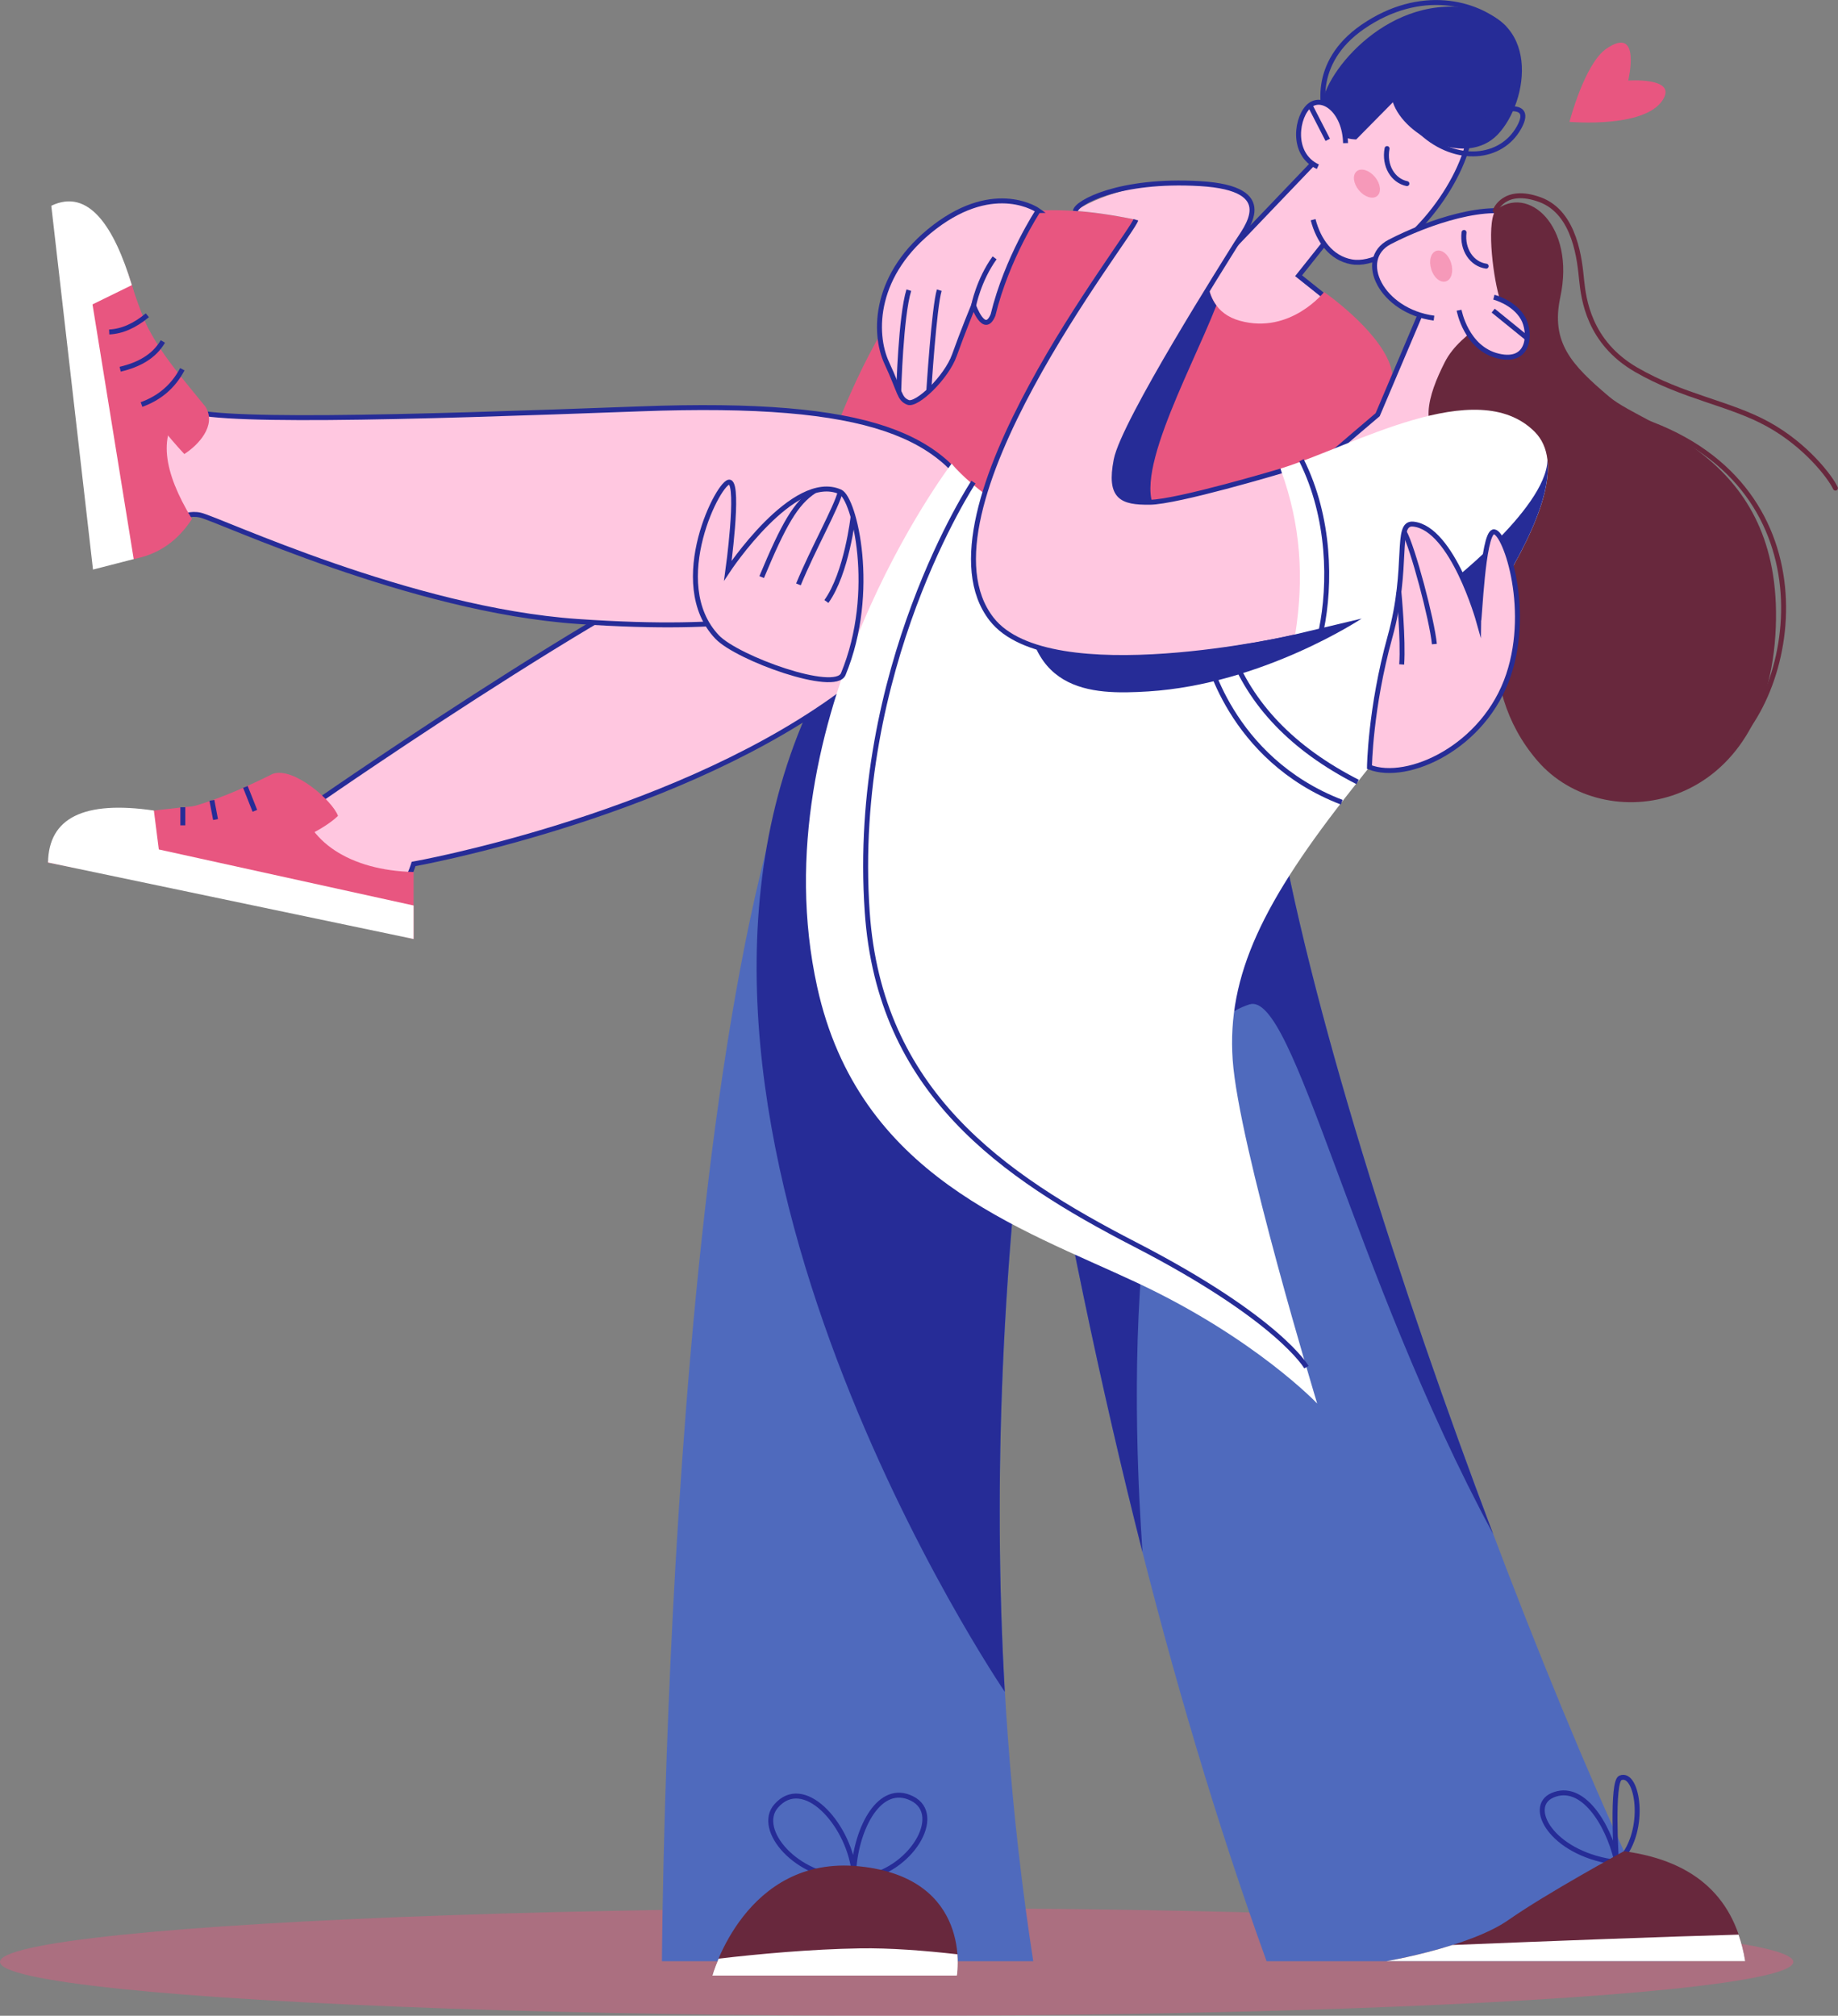 <?xml version="1.0" encoding="UTF-8"?>
<svg id="Layer_1" data-name="Layer 1" xmlns="http://www.w3.org/2000/svg" viewBox="0 0 185.98 203.96">
  <rect x="0" y="0" width="185.98" height="203.96" fill="#808080" stroke="none"/>
  <defs>
    <style>
      .cls-1, .cls-2, .cls-3 {
        stroke: #262c97;
      }

      .cls-1, .cls-2, .cls-3, .cls-4, .cls-5 {
        stroke-miterlimit: 10;
        stroke-width: .5px;
      }

      .cls-1, .cls-6 {
        fill: #ffc7e0;
      }

      .cls-7 {
        fill: #fff;
      }

      .cls-2, .cls-3, .cls-4, .cls-5 {
        fill: none;
      }

      .cls-2, .cls-5 {
        stroke-linecap: round;
      }

      .cls-8 {
        fill: #4f6abd;
      }

      .cls-4, .cls-5 {
        stroke: #68283d;
      }

      .cls-9 {
        opacity: .41;
      }

      .cls-9, .cls-10 {
        fill: #e85680;
      }

      .cls-11 {
        fill: #68283d;
      }

      .cls-12 {
        fill: #262c97;
      }
    </style>
  </defs>
  <ellipse class="cls-9" cx="90.73" cy="198.51" rx="90.73" ry="5.45"/>
  <g>
    <g>
      <path class="cls-8" d="M128.27,61.85c-5.28,25.03,30.65,118.17,41.7,136.59h-41.81c-10.09-27.88-17.68-59.71-23.61-94.15-4.42,32.82-4.62,64.27,0,94.15h-37.57s.46-106.09,18.36-132.17c17.89-26.08,42.94-4.42,42.94-4.42Z"/>
      <path class="cls-12" d="M126.42,101.63c4.49-1.47,10.39,27.11,24.67,53.6h0c-9.29-24.56-18.71-53.76-22.07-74.18l-19.14.11s-19.38-29.33-28.34-8.78c-18.41,42.21,20.13,98.8,20.13,98.8v-.05c-1.24-21.56-.23-43.87,2.87-66.85,3.17,18.4,6.82,36.05,11.06,52.76-.01-1.38-4.29-50.45,10.81-55.41Z"/>
    </g>
    <g>
      <path class="cls-1" d="M133.2,16.18l-8.1,8.47-7.51-.88s-.52,8.32,5.16,10.68c5.67,2.36,12.52-3.46,12.52-3.46l-3.87-3.09,3.87-4.86-2.06-6.85Z"/>
      <g>
        <path class="cls-6" d="M133.2,16.18c-1.47,3.46-.52,9.58,3.54,10.31,4.05.74,10.17-6.11,11.71-11.64,1.55-5.53-5.3-7.66-5.3-7.66l-4.64,3.68-5.3,5.3Z"/>
        <path class="cls-3" d="M132.87,22.23c.55,2.11,1.81,3.88,3.87,4.26,4.05.74,10.17-6.11,11.71-11.64,1.55-5.53-5.3-7.66-5.3-7.66l-4.64,3.68-5.3,5.3"/>
        <path class="cls-2" d="M140.35,15.03c-.32,1.73.59,3.25,2.01,3.55"/>
        <path class="cls-9" d="M139.35,19.83c-.45.37-1.28.11-1.85-.58-.57-.69-.67-1.55-.22-1.92.45-.37,1.28-.11,1.85.58.57.69.67,1.55.22,1.92Z"/>
      </g>
      <g>
        <path class="cls-12" d="M140.94,10.35c1.18,3.51,7.44,6.58,10.61,3.26,3.17-3.33,4.49-12.24-3.83-12.9-8.32-.66-14.51,7.77-13.94,10.61.57,2.84,3.45,2.79,3.45,2.79l3.71-3.76Z"/>
        <path class="cls-2" d="M152.17,2.79c-2.73-2.58-8.47-4.07-14.28-.07-5.34,3.68-4.01,8.73-3.55,9.48"/>
        <path class="cls-2" d="M143.87,13.43c3.45,3.11,8.02,2.75,9.84-.54,1.82-3.29-3.44-1.28-3.44-1.28l-6.4,1.82Z"/>
      </g>
      <g>
        <path class="cls-6" d="M136.15,14.48c-.07-3.17-2.26-4.86-3.6-3.83-1.34,1.03-2,4.92.8,6.22l2.8-2.38Z"/>
        <path class="cls-3" d="M136.15,14.48c-.07-3.17-2.26-4.86-3.6-3.83-1.34,1.03-2,4.92.8,6.22"/>
        <line class="cls-1" x1="134.35" y1="14.15" x2="132.55" y2="10.65"/>
      </g>
    </g>
    <g>
      <path class="cls-10" d="M122.65,24.36s-2.28,6.7,2.82,8.1c5.1,1.4,8.51-2.91,8.51-2.91,0,0,5.28,3.65,6.64,7.26,1.35,3.61-.12,16.8-2.3,21.71-2.19,4.91-20.74,14.73-20.74,14.73l-34.88-24.44s6.38-22.26,17.73-26.59c7.95-3.03,22.23,2.14,22.23,2.14Z"/>
      <path class="cls-12" d="M117.57,52.28c-3.82-2.69,2.74-14.3,5.51-21.37-.94-1.26-1.03-2.96-.89-4.31l-3.72-1.38-10.34,13.06,1.57,15.54s11.69,1.16,7.87-1.53Z"/>
    </g>
    <g>
      <g>
        <path class="cls-3" d="M163.96,188.17c2.73-3,1.75-9.01,0-8.28-.9.37-.41,8.28-.41,8.28-.86-3.65-3.46-7.85-6.48-6.51-2.6,1.15-.08,5.76,6.03,6.71"/>
        <path class="cls-11" d="M140.25,198.44s8.45-1.42,12.38-4.17c3.93-2.75,11.69-6.96,11.69-6.96,7.37.99,11.27,4.86,12.27,11.13h-36.34Z"/>
        <path class="cls-7" d="M140.25,198.44h36.34c-.15-.96-.38-1.85-.67-2.69-7.29.2-18.63.63-28.95,1.05-3.43,1.09-6.72,1.64-6.72,1.64Z"/>
      </g>
      <g>
        <path class="cls-3" d="M85.98,190.01c-5.38,0-9.52-4.89-7.45-7.27,2.76-3.18,7.2,1.72,7.86,6.43.3-4.25,2.63-8.81,5.88-7.2,3.35,1.66-.2,7.45-5.09,8.04"/>
        <path class="cls-11" d="M96.83,199.89s1.67-9.87-9.87-11.05c-11.54-1.18-14.88,11.05-14.88,11.05h24.75Z"/>
        <path class="cls-7" d="M72.08,199.89h24.75s.15-.89.05-2.15c-3.36-.38-6.84-.65-9.88-.6-4.95.08-10.26.57-14.29,1.04-.44,1.03-.63,1.72-.63,1.72Z"/>
      </g>
    </g>
  </g>
  <g>
    <g>
      <path class="cls-1" d="M143.87,31.43l-4.47,10.53s-14.66,12.38-12.97,11.84c1.33-.43,19.02-10.27,20.78-11.1,4.05-1.92,2.92-11.27,2.92-11.27h-6.25Z"/>
      <g>
        <path class="cls-6" d="M153.99,21.78c-3.28-1.42-9.5.69-13.38,2.7-3.88,2.01,0,8.63,7.05,7.71,2.93-.38,6.29-3.49,6.93-5.94.64-2.46-.6-4.47-.6-4.47Z"/>
        <path class="cls-3" d="M147.67,32.19c2.93-.38,6.29-3.49,6.93-5.94.64-2.46-.6-4.47-.6-4.47-3.28-1.42-9.5.69-13.38,2.7-3.37,1.75-.88,6.99,4.48,7.71"/>
        <path class="cls-2" d="M148.14,23.52c-.21,1.75.8,3.21,2.24,3.41"/>
        <path class="cls-9" d="M146.31,28.47c-.56.18-1.23-.37-1.49-1.23-.27-.85-.04-1.69.52-1.86s1.23.37,1.49,1.23c.27.85.04,1.69-.52,1.86Z"/>
      </g>
      <g>
        <path class="cls-11" d="M151.3,21.31c-.93,1.54-.13,7.2.47,8.96.61,1.76-3.86,2.99-5.58,6.38-1.72,3.39-2.79,6.93.45,8.6,3.24,1.67,6.97,5.57,6.08,9.89-.88,4.32-3.83,14.08,2.85,21.84,6.68,7.76,22.89,5.4,24.07-12.67,1.18-18.07-12.97-20.92-16.8-24.16-3.83-3.24-5.94-5.49-4.96-10.08,1.56-7.27-3.34-11.48-6.58-8.75Z"/>
        <path class="cls-5" d="M151.3,21.31s.88-2.43,4.52-1.11c3.63,1.33,4.03,6.29,4.22,8.15.2,1.87.71,6.27,5.5,9.05,4.79,2.78,9.43,3.37,13.33,5.51,3.9,2.14,6.34,5.38,6.85,6.48"/>
        <path class="cls-4" d="M173.94,76.58c8.05-5.69,11.79-27.18-7.66-33.96"/>
      </g>
      <g>
        <path class="cls-6" d="M147.64,31.39s.7,3.87,3.98,4.64c3.28.77,3.26-2.49,2.5-3.82-.92-1.63-2.96-2.14-2.96-2.14l-3.53,1.33Z"/>
        <path class="cls-3" d="M147.64,31.39s.7,3.87,3.98,4.64c3.28.77,3.26-2.49,2.5-3.82-.92-1.63-2.96-2.14-2.96-2.14"/>
        <line class="cls-1" x1="154.54" y1="34.23" x2="151.09" y2="31.43"/>
      </g>
    </g>
    <g>
      <g>
        <path class="cls-1" d="M78.02,54.34c-8.99,1.18-45.53,26.52-45.53,26.52-6.69,2.15-24.15,3.46-22.1,4.42,1.39.65,27.41,5.64,28.88,5.7,1.47.05,2.58-3.56,2.58-3.56,0,0,25.27-4.49,42.36-16.58,17.09-12.08-6.19-16.5-6.19-16.5Z"/>
        <path class="cls-1" d="M99.39,51.83c-3.68-7.66-10.9-11.35-34.63-10.46-23.72.88-44.79,1.51-46.12-.13-1.33-1.64-6.78-14.02-7.51-15.05s-5.16,5.45-1.62,16.21c3.54,10.76,7.37,11.01,7.37,11.01,0,0,1.47-1.73,3.39-1.29,1.92.44,21.22,9.58,38.16,10.76s21.51-1.03,21.51-1.03l14,7.37,11.2-11.49-5.75-5.89Z"/>
      </g>
      <g>
        <g>
          <path class="cls-10" d="M19.43,52.52c-2.88-4.74-3.59-8.67-.79-11.28,0,0-3.83-7.54-5.3-12.4-2.14-7.05-6.97-8.74-7.37-7.51,1.67,10.84,1.25,19.55,4.25,35.71,2.08-.47,6.17.11,9.2-4.52Z"/>
          <path class="cls-10" d="M10.39,28.77c-.51,3.46,1.24,5.98,3.14,10.21,1.33,2.95,5.12,6.96,5.12,6.96,1.36-.86,3.32-2.87,2.14-4.79-3.44-4.22-6.17-7.2-7.44-12.3l-2.95-.07Z"/>
          <path class="cls-7" d="M5.19,20.82l4.22,36.81,4.12-1.06-4.17-25.77,3.98-1.95c-1.77-5.86-4.35-9.85-8.15-8.03Z"/>
          <g>
            <path class="cls-3" d="M11.05,33.59c1.29-.06,2.57-.62,3.86-1.69"/>
            <path class="cls-3" d="M12.16,37.36c1.89-.45,3.43-1.28,4.32-2.81"/>
            <path class="cls-3" d="M14.32,40.93c1.8-.65,3.2-1.81,4.13-3.57"/>
          </g>
        </g>
        <g>
          <path class="cls-10" d="M13.26,85.75c3.27,1.25,9.36,1.64,13.81.34,5.25-1.53,7.13-3.54,7.13-3.54-.55-1.52-4.47-4.99-6.6-4.25-4.87,2.44-9.83,4.33-15.09,4.46l.75,2.99Z"/>
          <path class="cls-10" d="M41.85,88.23c-6.47-.15-10.93-3.14-11.56-7.59,0,0-19.68,1.41-22.46,2.81-2.78,1.4-2.97,3.83-2.97,3.83,0,0,6.65,1.28,18.89,3.71,12.25,2.43,18.1,4.03,18.1,4.03v-6.78Z"/>
          <path class="cls-7" d="M15.56,82.01c-7.08-1.03-10.63.74-10.7,5.26l36.99,7.74v-3.39l-25.78-5.67-.5-3.94Z"/>
          <g>
            <line class="cls-3" x1="25.79" y1="82.04" x2="24.83" y2="79.62"/>
            <line class="cls-3" x1="21.81" y1="82.92" x2="21.44" y2="80.98"/>
            <line class="cls-3" x1="18.5" y1="83.51" x2="18.5" y2="81.68"/>
          </g>
        </g>
      </g>
    </g>
    <g>
      <path class="cls-7" d="M129.64,47.39c7.17-2.21,19.76-9.58,25.64-3.71,5.99,5.99-9.48,24.8-18.47,36.15-8.99,11.35-12.67,18.86-12.08,27.41.59,8.55,8.55,34.77,8.55,34.77,0,0-6.29-6.63-18.25-12.23-11.96-5.6-28.13-10.79-32.34-29.91-5.99-27.21,13.6-52.96,13.6-52.96,0,0,5.01,6.23,13.41,6.91s19.94-6.43,19.94-6.43Z"/>
      <path class="cls-12" d="M156.58,46.57c-.13,4.97-10.53,12.92-10.53,12.92l1.99,5.69c5-7.07,9.02-14.13,8.54-18.62Z"/>
      <path class="cls-12" d="M103.81,58.39c-.61,11.8,6.56,11.93,12.38,11.57,11.58-.73,21.59-7.37,21.59-7.37l-6.86,1.63-27.1-5.83Z"/>
      <path class="cls-3" d="M131.69,46.57c2.91,5.82,2.95,12.56,2.01,17.15"/>
      <path class="cls-3" d="M98.5,48.78s-12.45,18.81-10.75,43.49c1.25,18.2,13.63,26.7,27.11,33.65,14.59,7.53,17.33,12.41,17.33,12.41"/>
      <path class="cls-3" d="M124.44,65.65c2.07,5.64,6.38,10.13,12.93,13.47"/>
      <path class="cls-3" d="M122.06,65.97s2.26,10.8,13.7,15.2"/>
    </g>
    <g>
      <path class="cls-6" d="M108.82,21.35s4.42-3.23,12.6-2.77c8.18.47,4.64,4.52,3.68,6.07-.96,1.55-11.42,18.05-12.16,21.88-.74,3.83.59,4.31,3.39,4.29s13.31-3.17,13.31-3.17c1.98,5.48,2.32,10.82,1.42,16.53,0,0-24.86,5.98-30.72-1.54-8.32-10.67,14.59-40.41,14.59-40.41-2.67-.55-4.54-.78-6.11-.89Z"/>
      <path class="cls-3" d="M131.06,64.46s-24.86,5.7-30.72-1.81c-8.3-10.63,14.18-38.85,14.59-40.41"/>
      <path class="cls-3" d="M108.82,21.35c.06-.83,4.42-3.25,12.6-2.77,8.18.48,4.64,4.52,3.68,6.07-.96,1.55-11.42,18.05-12.16,21.88-.74,3.83.59,4.31,3.39,4.29s13.31-3.17,13.31-3.17"/>
    </g>
    <g>
      <path class="cls-1" d="M105.06,21.31s-4.28-3.07-10.47,1.64c-6.19,4.72-6.26,10.76-4.86,13.78,1.4,3.02,1.25,3.61,2.14,3.98.88.37,3.9-2.5,4.71-4.79.81-2.28,1.93-5.01,1.93-5.01,0,0,1.09,3.09,1.97.96,1.4-5.78,4.57-10.56,4.57-10.56Z"/>
      <path class="cls-3" d="M100.64,26.09c-1.62,2.24-2.12,4.82-2.12,4.82"/>
      <path class="cls-3" d="M95.04,29.36c-.52,1.69-1.06,10.21-1.06,10.21"/>
      <path class="cls-3" d="M91.96,29.36c-.82,2.65-1.02,10.21-1.02,10.21"/>
    </g>
  </g>
  <path class="cls-10" d="M164.75,8.16s1.38-5.69-2.21-3.23c-2.21,1.52-3.73,7.4-3.73,7.4,0,0,8.16.73,9.61-2.54.87-1.96-3.67-1.64-3.67-1.64Z"/>
  <g>
    <g>
      <path class="cls-1" d="M149.62,62.83c.1-.15.42-8.65,1.47-9.01s3.89,7.45,1.56,14.45c-2.44,7.34-10.24,10.86-14.08,9.35,0,0,.08-5.98,2.07-13.15,1.99-7.17.45-11.64,2.36-11.44,3.98.4,6.62,9.82,6.62,9.82Z"/>
      <path class="cls-3" d="M142.08,53.82c.85,1.48,2.83,8.92,3.06,11.35"/>
      <path class="cls-3" d="M141.83,67.23c.18-2.5-.28-7.33-.28-7.33"/>
    </g>
    <g>
      <path class="cls-1" d="M72.57,64.46c2.05,2.14,11.94,5.72,12.76,3.74,3.44-8.34,1.12-17.79-.31-18.43-4.71-2.11-11.37,7.96-11.37,7.96,0,0,1.18-8.55.2-8.94-.98-.39-6.48,10.22-1.28,15.67Z"/>
      <path class="cls-3" d="M77.07,58.39c2.21-5.3,3.45-7.5,5.34-8.72"/>
      <path class="cls-3" d="M80.79,59.13c1.49-3.62,3.86-7.82,4.23-9.36"/>
      <path class="cls-3" d="M83.62,60.86c2.06-2.87,2.7-8.57,2.7-8.57"/>
    </g>
  </g>
</svg>